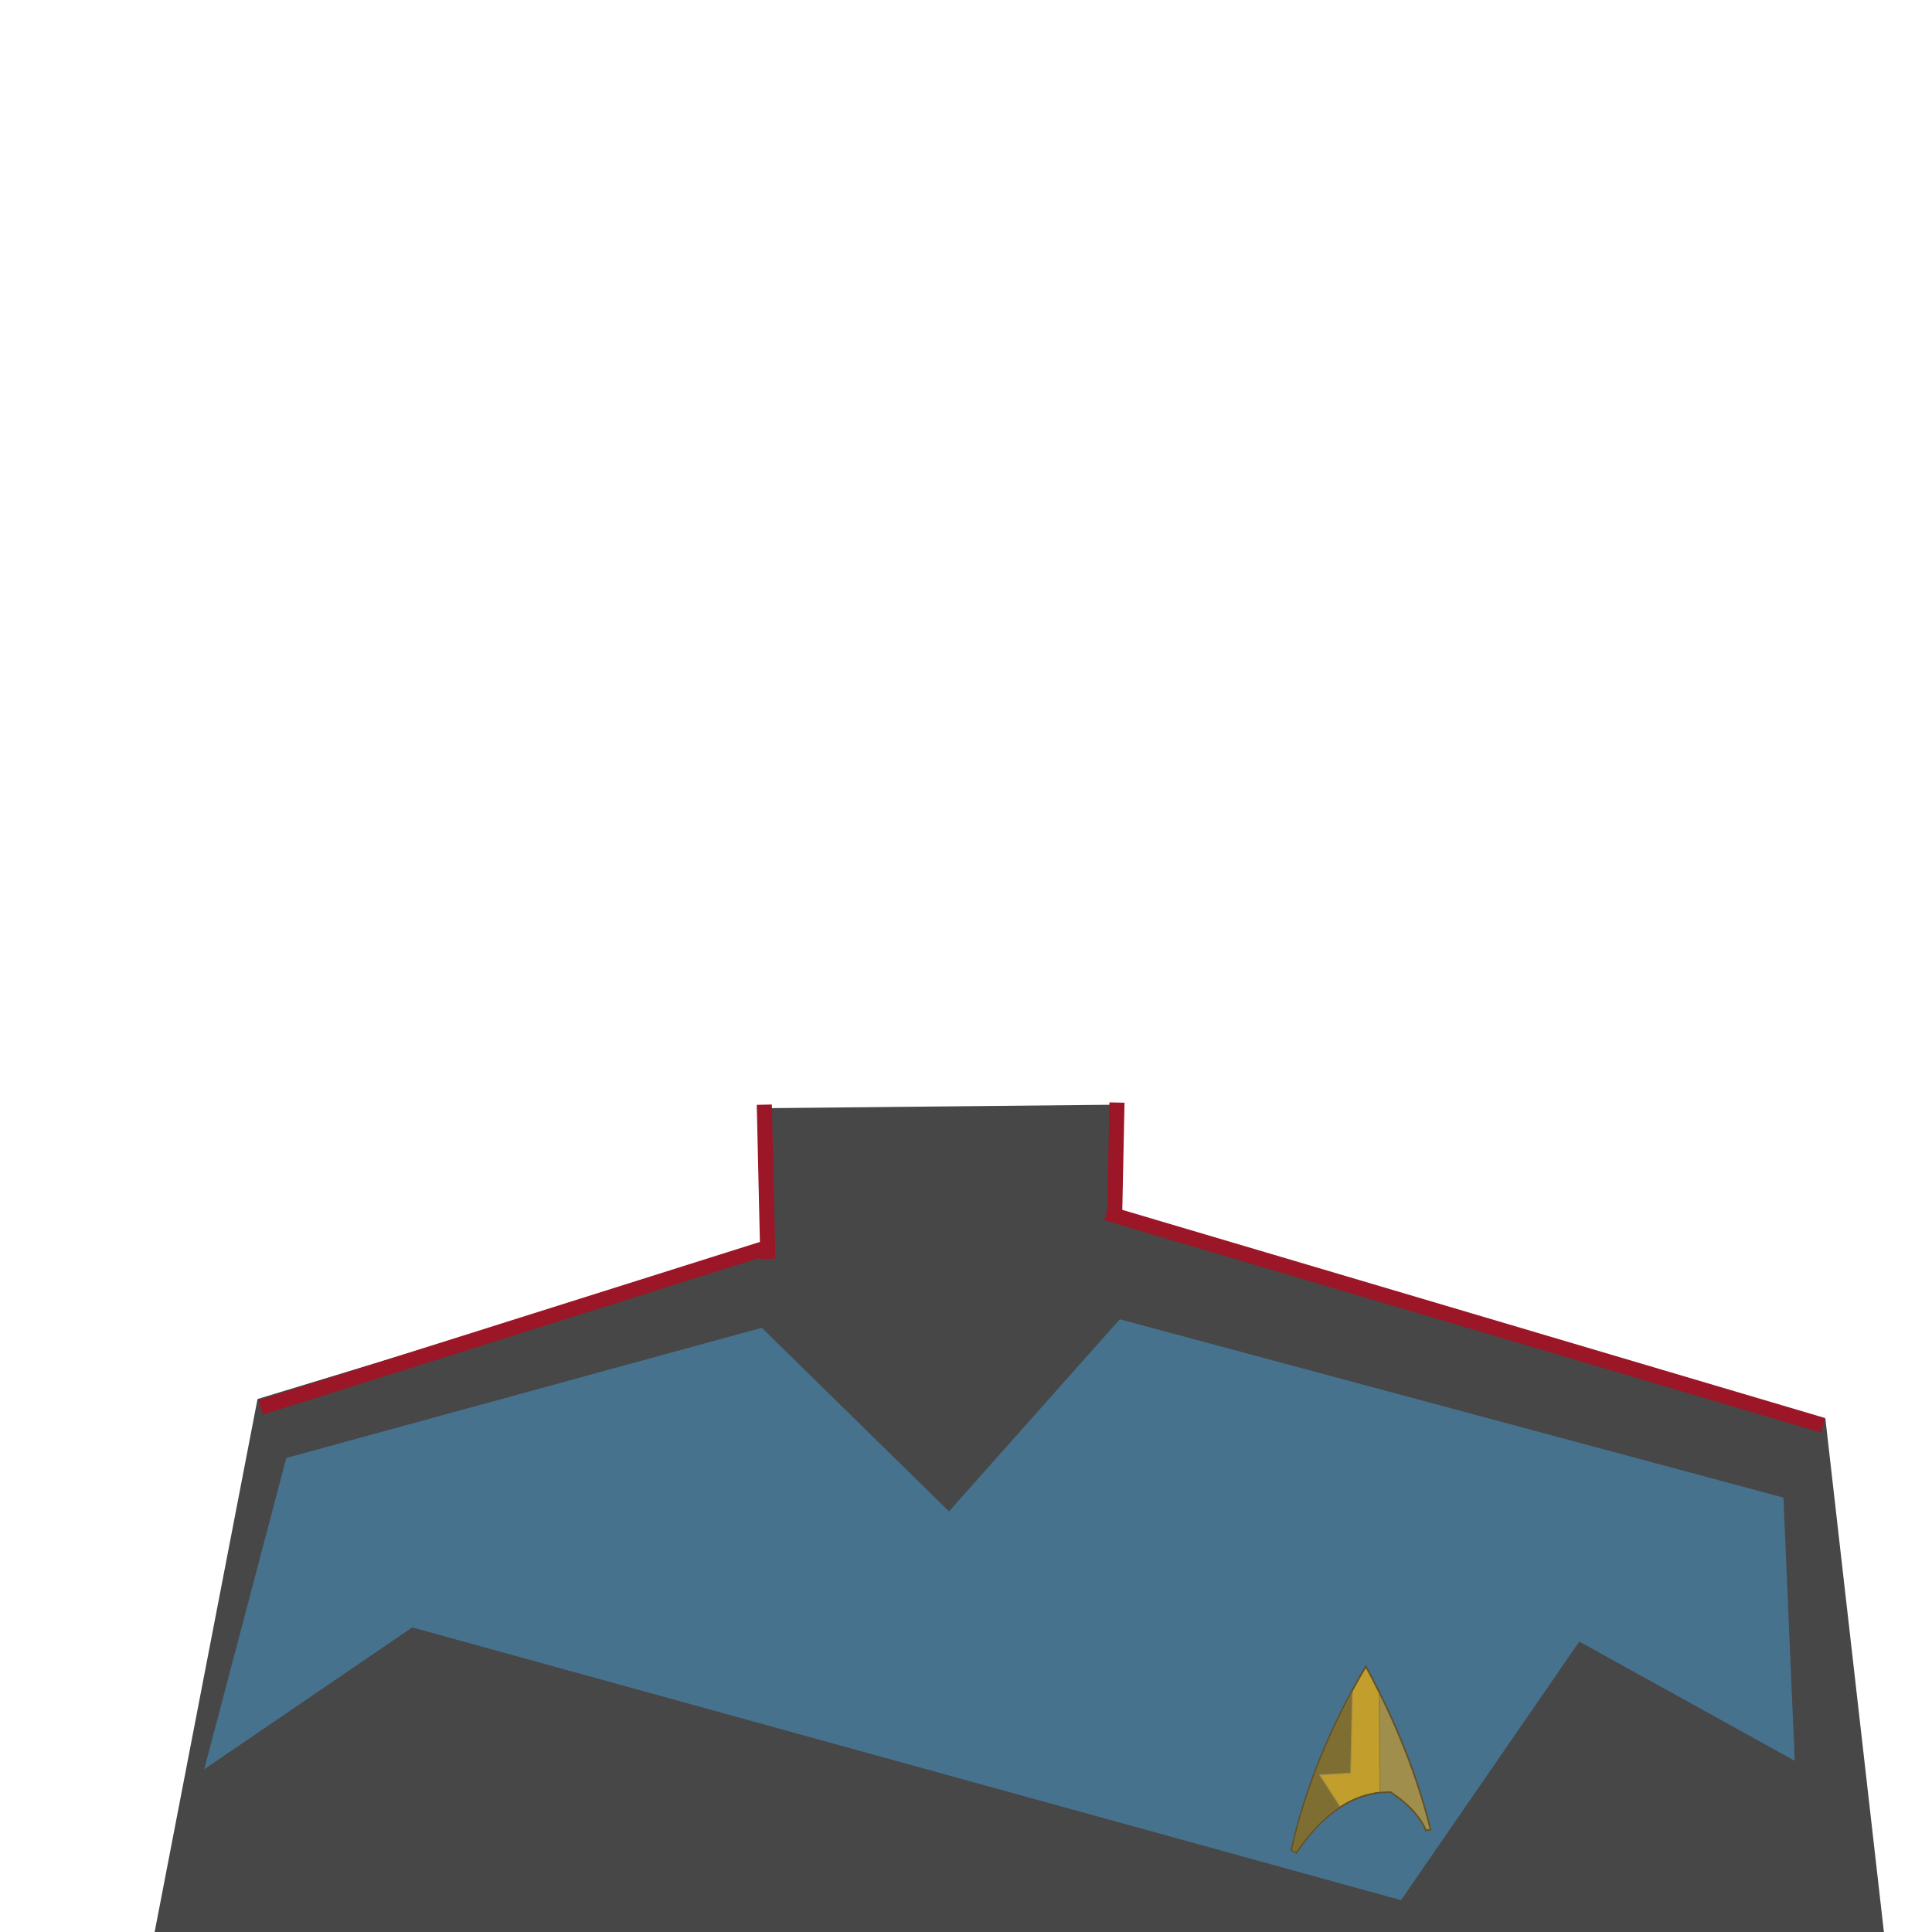 <?xml version="1.0" standalone="no"?>
<!DOCTYPE svg PUBLIC "-//W3C//DTD SVG 20010904//EN" "http://www.w3.org/TR/2001/REC-SVG-20010904/DTD/svg10.dtd">
<!-- Created using Krita: https://krita.org -->
<svg xmlns="http://www.w3.org/2000/svg" 
    xmlns:xlink="http://www.w3.org/1999/xlink"
    xmlns:krita="http://krita.org/namespaces/svg/krita"
    xmlns:sodipodi="http://sodipodi.sourceforge.net/DTD/sodipodi-0.dtd"
    width="512pt"
    height="512pt"
    viewBox="0 0 512 512">
    <style>
        .uniform-color {
            color: #9B1626;
        }
    </style>
<defs/>
<path id="shape0" transform="translate(39, 292.75)" fill="#474747" fill-rule="evenodd" stroke-opacity="0" stroke="#000000" stroke-width="0" stroke-linecap="square" stroke-linejoin="bevel" d="M162.562 0.938L257.812 0L255.562 28.312L444.75 83.25L461.25 228L0 229.5L29.25 78L164.25 36.938Z" sodipodi:nodetypes="ccccccccc"/><path id="shape1" transform="translate(202.594, 294.75)" fill="none" stroke="currentColor" class="uniform-color" stroke-width="4" stroke-linecap="square" stroke-linejoin="miter" stroke-miterlimit="2" d="M0 0L0.844 36.844" sodipodi:nodetypes="cc"/><path id="shape2" transform="translate(70.969, 330.75)" fill="none" stroke="currentColor" class="uniform-color" stroke-width="4" stroke-linecap="square" stroke-linejoin="miter" stroke-miterlimit="2" d="M131.906 0L0 41.625" sodipodi:nodetypes="cc"/><path id="shape3" transform="translate(295.406, 294.187)" fill="none" stroke="currentColor" class="uniform-color" stroke-width="4" stroke-linecap="square" stroke-linejoin="miter" stroke-miterlimit="2" d="M0.562 0L0 27.281" sodipodi:nodetypes="cc"/><path id="shape4" transform="translate(295.125, 322.031)" fill="none" stroke="currentColor" class="uniform-color" stroke-width="4" stroke-linecap="square" stroke-linejoin="miter" stroke-miterlimit="2" d="M0 0L186.094 55.125" sodipodi:nodetypes="cc"/><path id="shape5" transform="translate(54.125, 349.625)" fill="#46728e" fill-rule="evenodd" stroke-opacity="0" stroke="#000000" stroke-width="0" stroke-linecap="square" stroke-linejoin="bevel" d="M242.625 0L197.375 50.906L147.75 2.25L21.75 36.75L0 119.25L55.125 81.656L317.156 153.938L364.406 85.406L421.5 117L418.5 47.25Z" sodipodi:nodetypes="ccccccccccc"/><g id="group0" transform="matrix(0.036 0 0 0.036 342.205 441.607)" fill="none">
  <path id="shape01" fill="#c29f2c" stroke="#60522c" stroke-width="10.8" stroke-linecap="square" stroke-linejoin="miter" stroke-miterlimit="2.16" d="M549.065 0C288.677 436.964 105.655 888.013 0 1353.15L36.801 1371.94C240.478 1070.25 472.297 921.381 732.257 925.339C744.677 936.217 931.709 1051.71 990.954 1207.01C997.726 1204.64 1009.01 1202.86 1024.81 1201.65C928.711 808.63 770.128 408.079 549.065 0Z" sodipodi:nodetypes="ccccccc"/>
  <path id="shape11" transform="translate(1.539, 181.21)" fill="#7f6e31" fill-rule="evenodd" stroke="#a28d47" stroke-width="7.2" stroke-linecap="square" stroke-linejoin="bevel" d="M449.37 0C446.778 122.256 442.188 323.856 435.6 604.8L207.72 617.76L360 853.47C251.454 919.056 143.064 1030.9 34.83 1188.99C27.864 1185.67 16.254 1180.13 0 1172.38C104.748 735.408 254.538 344.613 449.37 0Z" sodipodi:nodetypes="ccccccc"/>
  <path id="shape21" transform="translate(647.379, 192.01)" fill="#a08e4c" fill-rule="evenodd" stroke="#927e34" stroke-width="7.2" stroke-linecap="square" stroke-linejoin="bevel" d="M0 0C1.08 147.744 2.88 393.174 5.4 736.29L83.16 733.32C204.282 804.042 291.357 898.317 344.385 1016.14C359.739 1009.38 372.114 1009.69 379.08 1009.8C290.736 675.6 164.376 339 0 0Z" sodipodi:nodetypes="cccccc"/>
  <path id="shape011" transform="translate(0.147, 0.503)" fill="none" stroke="#60522c" stroke-width="10.8" stroke-linecap="square" stroke-linejoin="miter" stroke-miterlimit="2.16" d="M549.065 0C288.677 436.964 105.655 888.013 0 1353.15L36.801 1371.94C240.478 1070.25 472.297 921.381 732.257 925.339C744.677 936.217 931.709 1051.71 990.954 1207.01C997.726 1204.64 1009.01 1202.86 1024.81 1201.65C928.711 808.63 770.128 408.079 549.065 0Z" sodipodi:nodetypes="ccccccc"/>
 </g>
</svg>
